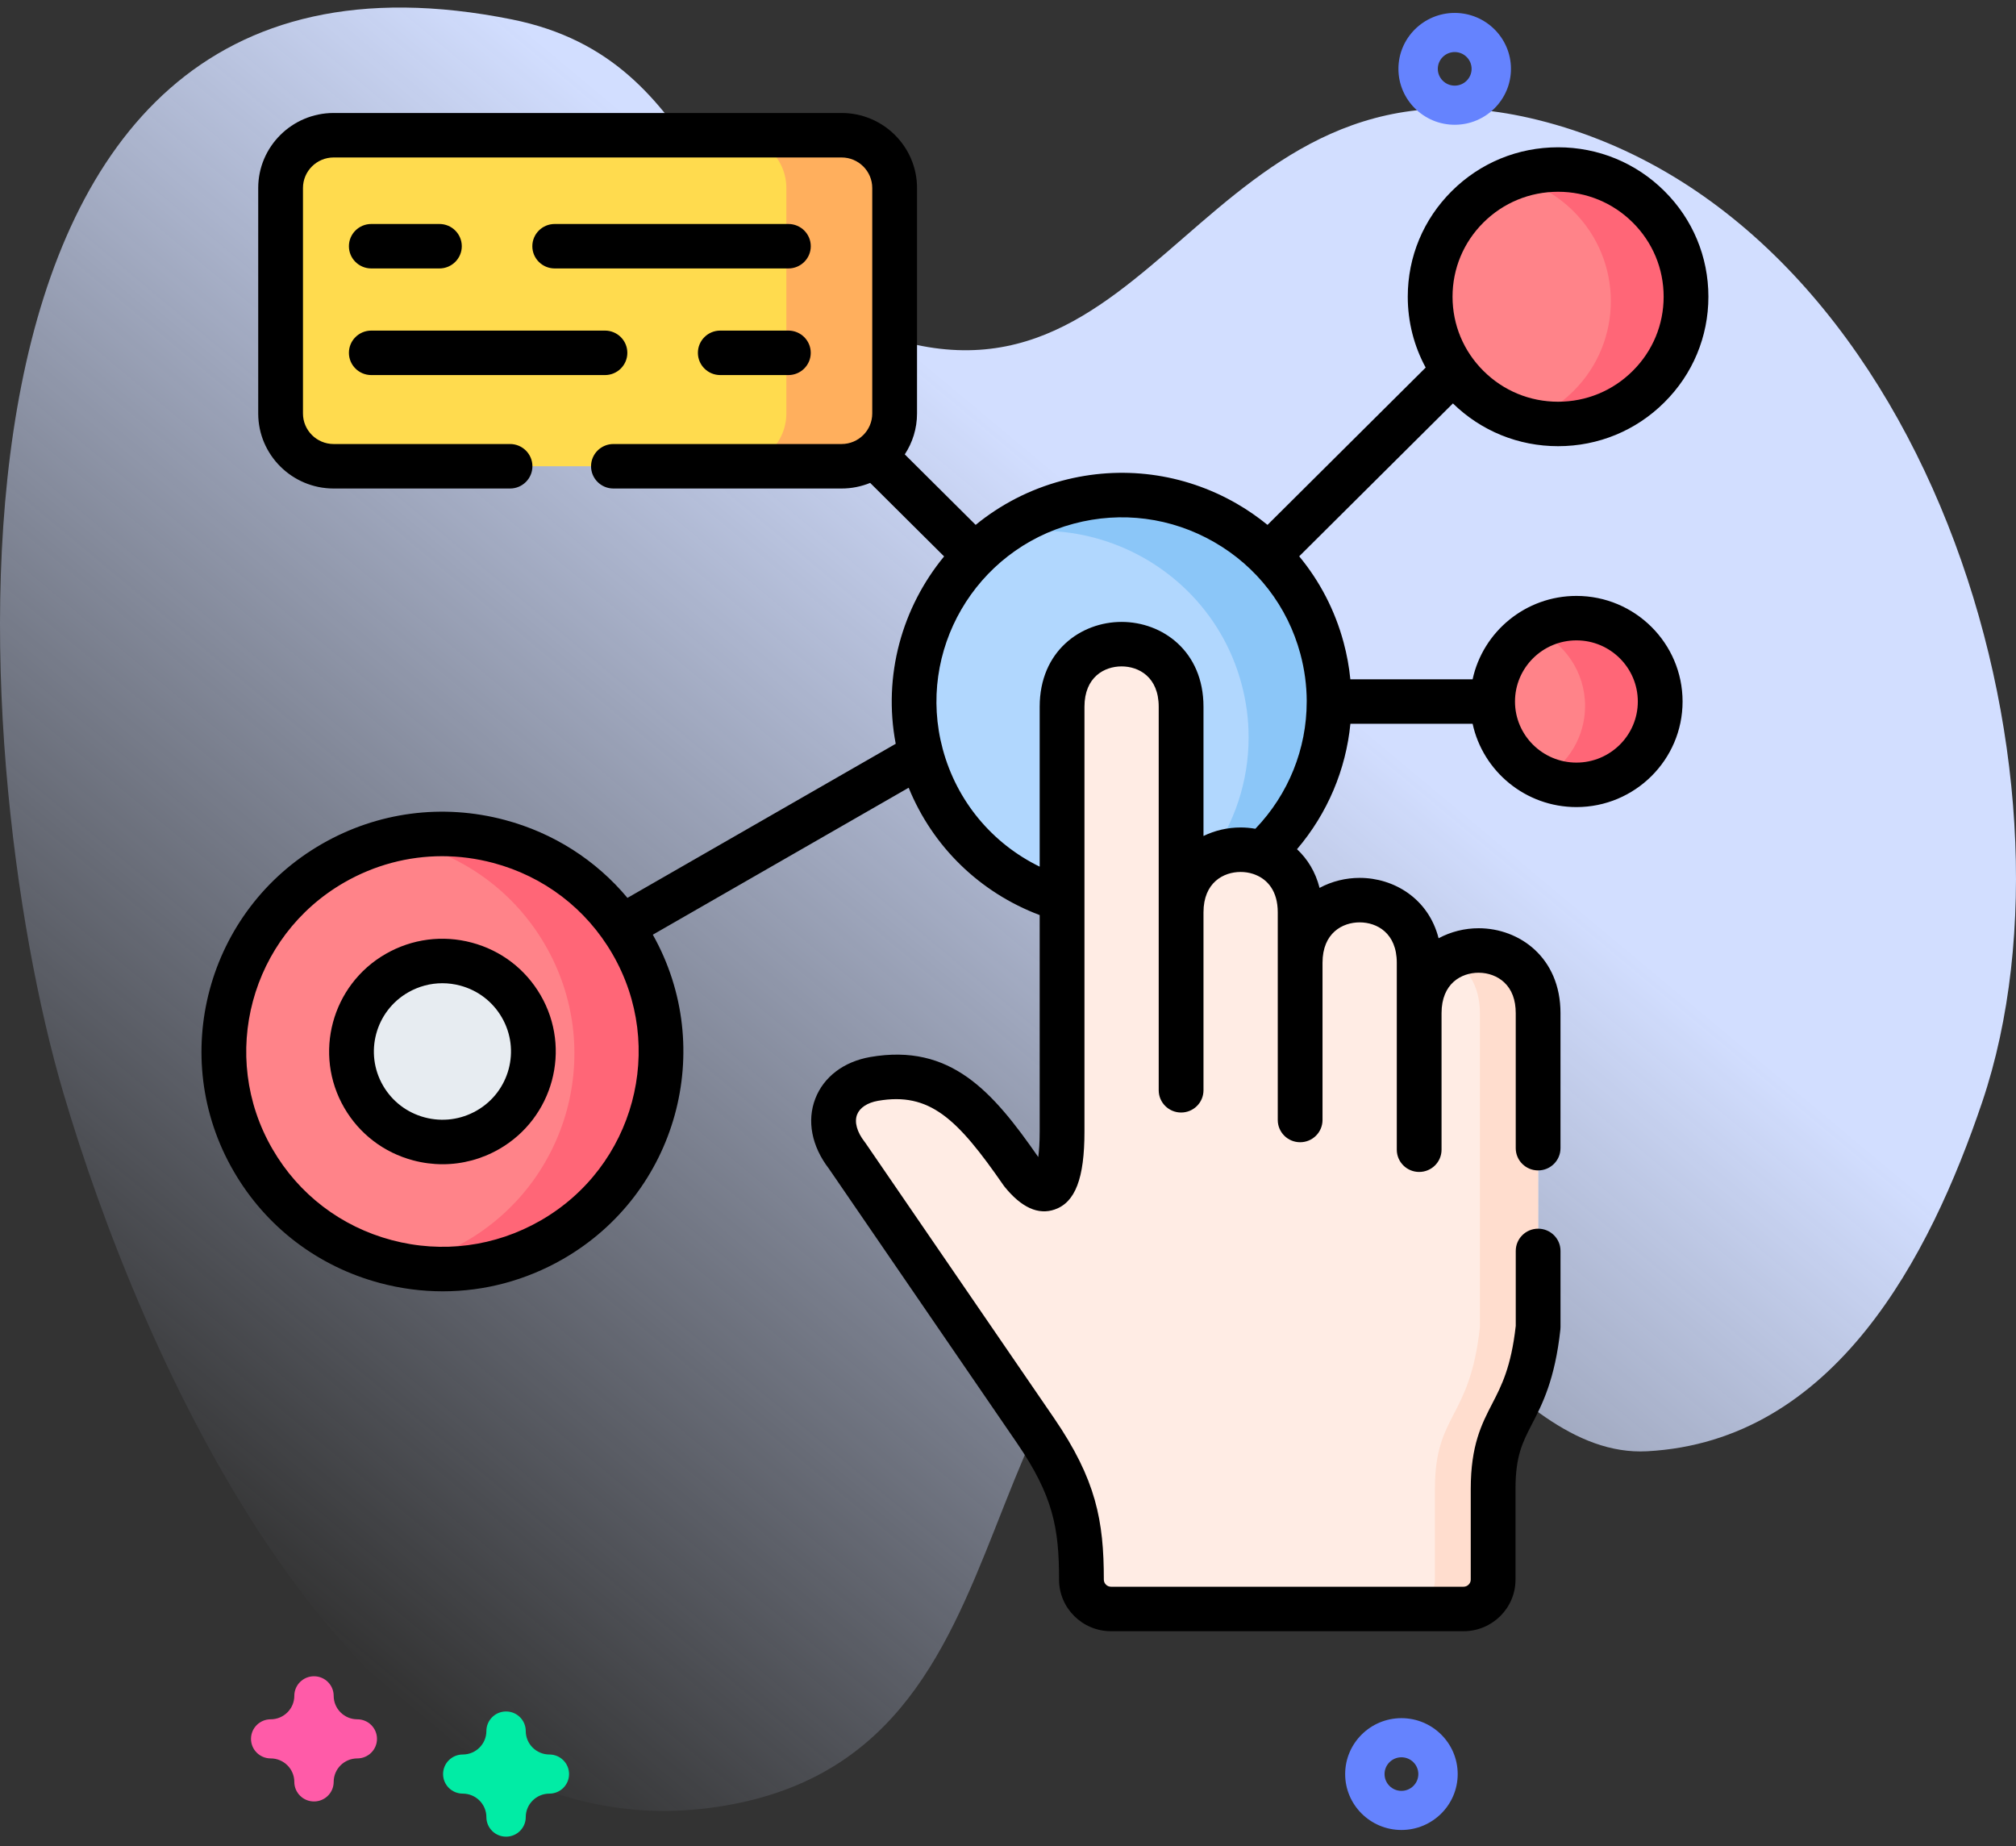 <svg width="95" height="87" viewBox="0 0 95 87" fill="none" xmlns="http://www.w3.org/2000/svg">
<rect x="0" y="0" width="95" height="87" fill="#333333" stroke="none"/>
<g clip-path="url(#clip0)">
<path d="M2.982 51.485C6.457 63.284 16.473 87.353 33.398 85.193C50.373 83.026 43.744 61.278 59.283 58.297C66.124 56.985 70.76 68.748 77.616 68.382C86.446 67.91 90.94 59.226 93.408 51.926C98.639 36.446 90.805 10.197 72.467 5.651C56.465 1.684 54.593 21.11 40.679 15.467C32.858 12.296 33.639 2.825 24.115 0.914C-4.7 -4.867 -1.641 35.785 2.982 51.485Z" fill="url(#paint0_linear)"/>
<path d="M23.848 86.542C23.335 86.542 22.92 86.13 22.92 85.621C22.92 85.011 22.421 84.514 21.807 84.514C21.294 84.514 20.879 84.102 20.879 83.593C20.879 83.084 21.294 82.671 21.807 82.671C22.421 82.671 22.92 82.175 22.92 81.565C22.92 81.056 23.335 80.643 23.848 80.643C24.36 80.643 24.775 81.056 24.775 81.565C24.775 82.175 25.275 82.671 25.889 82.671C26.401 82.671 26.816 83.084 26.816 83.593C26.816 84.102 26.401 84.514 25.889 84.514C25.275 84.514 24.775 85.011 24.775 85.621C24.775 86.13 24.36 86.542 23.848 86.542Z" fill="#01ECA5"/>
<path d="M14.796 84.883C14.284 84.883 13.869 84.471 13.869 83.961C13.869 83.351 13.369 82.855 12.755 82.855C12.243 82.855 11.828 82.443 11.828 81.933C11.828 81.424 12.243 81.012 12.755 81.012C13.369 81.012 13.869 80.516 13.869 79.906C13.869 79.397 14.284 78.984 14.796 78.984C15.309 78.984 15.724 79.397 15.724 79.906C15.724 80.516 16.223 81.012 16.837 81.012C17.35 81.012 17.765 81.424 17.765 81.933C17.765 82.443 17.35 82.855 16.837 82.855C16.223 82.855 15.724 83.351 15.724 83.961C15.724 84.471 15.309 84.883 14.796 84.883Z" fill="#FF5BA8"/>
<path d="M68.55 5.879C67.088 5.879 65.898 4.697 65.898 3.244C65.898 1.791 67.088 0.609 68.55 0.609C70.012 0.609 71.201 1.791 71.201 3.244C71.201 4.697 70.012 5.879 68.55 5.879ZM68.55 2.453C68.111 2.453 67.754 2.808 67.754 3.244C67.754 3.68 68.111 4.035 68.55 4.035C68.989 4.035 69.346 3.68 69.346 3.244C69.346 2.808 68.989 2.453 68.55 2.453Z" fill="#6583FE"/>
<path d="M66.04 86.227C64.578 86.227 63.388 85.046 63.388 83.593C63.388 82.14 64.578 80.958 66.04 80.958C67.502 80.958 68.691 82.14 68.691 83.593C68.691 85.046 67.502 86.227 66.04 86.227ZM66.04 82.802C65.601 82.802 65.244 83.156 65.244 83.593C65.244 84.029 65.601 84.384 66.04 84.384C66.479 84.384 66.836 84.029 66.836 83.593C66.836 83.156 66.479 82.802 66.04 82.802Z" fill="#6583FE"/>
<path fill-rule="evenodd" clip-rule="evenodd" d="M42.158 8.858C42.158 7.49 41.034 6.372 39.658 6.372H15.722C14.347 6.372 13.223 7.49 13.223 8.858V19.484C13.223 20.852 14.347 21.97 15.722 21.97H39.658C41.034 21.97 42.158 20.852 42.158 19.484V8.858H42.158Z" fill="#FFDB4E"/>
<path fill-rule="evenodd" clip-rule="evenodd" d="M62.295 30.538C61.837 28.825 60.943 27.346 59.767 26.177C57.375 23.806 53.815 22.731 50.323 23.663C48.601 24.119 47.109 25.007 45.937 26.177C43.553 28.556 42.473 32.096 43.406 35.57C44.319 38.948 46.91 41.434 50.048 42.37C52.408 43.147 56.092 45.101 59.468 40.217C61.458 38.393 62.634 35.8 62.63 33.056C62.63 32.223 62.522 31.379 62.295 30.538Z" fill="#B1D7FE"/>
<path fill-rule="evenodd" clip-rule="evenodd" d="M29.771 44.423C26.929 39.523 20.626 37.841 15.698 40.672C10.771 43.503 9.081 49.768 11.927 54.668C14.769 59.573 21.073 61.25 26 58.419C30.928 55.592 32.618 49.324 29.771 44.423Z" fill="#FF8389"/>
<path fill-rule="evenodd" clip-rule="evenodd" d="M24.561 47.417C23.377 45.375 20.758 44.677 18.705 45.854C16.655 47.032 15.954 49.641 17.138 51.679C18.322 53.717 20.941 54.414 22.994 53.237C25.044 52.059 25.745 49.455 24.561 47.417Z" fill="#E7ECF1"/>
<path fill-rule="evenodd" clip-rule="evenodd" d="M61.267 45.363V42.988C61.267 41.505 60.465 40.577 59.469 40.216C57.83 39.617 55.657 40.541 55.657 42.988V33.301C55.657 29.368 50.048 29.368 50.048 33.301V42.369V53.324C50.048 55.441 49.598 57.039 48.158 55.259C45.938 52.047 44.307 50.299 41.19 50.838C39.36 51.159 38.662 52.848 39.914 54.45L48.796 67.407C50.698 70.186 50.961 71.955 50.961 74.433C50.961 75.19 51.587 75.813 52.352 75.813H68.969C69.734 75.813 70.36 75.19 70.36 74.433V71.737V70.159C70.36 66.575 72.007 66.912 72.481 62.53C72.481 57.598 72.481 52.67 72.481 47.737C72.481 43.804 66.876 43.8 66.876 47.737V45.362C66.876 41.429 61.267 41.429 61.267 45.363Z" fill="#FFECE4"/>
<path fill-rule="evenodd" clip-rule="evenodd" d="M42.158 8.858C42.158 7.49 41.034 6.372 39.659 6.372H34.556C35.931 6.372 37.055 7.49 37.055 8.858V11.602V16.625V19.484C37.055 20.852 35.931 21.97 34.556 21.97H39.659C41.034 21.97 42.158 20.852 42.158 19.484V8.858Z" fill="#FFAF5D"/>
<path fill-rule="evenodd" clip-rule="evenodd" d="M62.295 30.538C61.836 28.825 60.943 27.346 59.767 26.177C57.375 23.806 53.815 22.731 50.323 23.663C49.107 23.984 48.011 24.524 47.058 25.221C50.379 24.524 53.708 25.61 55.976 27.862C57.152 29.028 58.045 30.511 58.503 32.219C58.731 33.064 58.838 33.908 58.838 34.737C58.842 36.815 58.169 38.805 56.98 40.439C57.722 39.995 58.659 39.919 59.468 40.217C61.458 38.393 62.634 35.8 62.63 33.056C62.63 32.223 62.522 31.379 62.295 30.538Z" fill="#8BC6F8"/>
<path fill-rule="evenodd" clip-rule="evenodd" d="M72.481 47.737C72.481 45.105 69.969 44.232 68.307 45.124C69.128 45.565 69.738 46.437 69.738 47.737V62.53C69.264 66.912 67.617 66.575 67.617 70.159V71.737V74.433C67.617 75.19 66.992 75.813 66.226 75.813H68.969C69.734 75.813 70.36 75.19 70.36 74.433V71.737V70.159C70.36 66.575 72.007 66.912 72.481 62.53C72.481 59.719 72.481 56.908 72.481 54.101V53.205V47.737H72.481Z" fill="#FFDDCE"/>
<path fill-rule="evenodd" clip-rule="evenodd" d="M78.234 33.056C78.234 30.887 76.468 29.127 74.287 29.127C72.106 29.127 70.336 30.887 70.336 33.056C70.336 35.224 72.106 36.981 74.287 36.981C76.468 36.981 78.234 35.224 78.234 33.056Z" fill="#FF8389"/>
<path fill-rule="evenodd" clip-rule="evenodd" d="M77.684 9.742C75.332 7.403 71.512 7.403 69.16 9.742C66.804 12.082 66.804 15.88 69.16 18.219C71.512 20.562 75.332 20.562 77.684 18.219C80.04 15.88 80.04 12.082 77.684 9.742Z" fill="#FF8389"/>
<path fill-rule="evenodd" clip-rule="evenodd" d="M77.684 18.219C80.04 15.88 80.04 12.082 77.684 9.742C75.962 8.029 73.45 7.569 71.309 8.366C72.346 8.616 73.33 9.144 74.144 9.952C76.496 12.292 76.496 16.09 74.144 18.429C73.514 19.056 72.776 19.515 71.995 19.805C73.972 20.285 76.141 19.753 77.684 18.219Z" fill="#FF6677"/>
<path fill-rule="evenodd" clip-rule="evenodd" d="M78.234 33.056C78.234 30.887 76.468 29.127 74.287 29.127C73.566 29.127 72.888 29.321 72.306 29.658C73.709 30.256 74.694 31.648 74.694 33.266C74.694 34.713 73.9 35.982 72.724 36.66C73.203 36.866 73.729 36.981 74.287 36.981C76.468 36.981 78.234 35.224 78.234 33.056Z" fill="#FF6677"/>
<path fill-rule="evenodd" clip-rule="evenodd" d="M25.685 44.518C28.532 49.418 26.841 55.687 21.914 58.514C20.997 59.041 20.028 59.414 19.047 59.636C21.356 60.044 23.811 59.676 26 58.419C30.928 55.592 32.618 49.323 29.771 44.423C27.459 40.434 22.855 38.578 18.565 39.55C21.451 40.061 24.102 41.79 25.685 44.518Z" fill="#FF6677"/>
<path d="M37.151 10.554H26.14C25.557 10.554 25.085 11.023 25.085 11.602C25.085 12.18 25.557 12.649 26.14 12.649H37.151C37.734 12.649 38.206 12.18 38.206 11.602C38.206 11.023 37.734 10.554 37.151 10.554Z" fill="black"/>
<path d="M17.497 12.649H20.706C21.288 12.649 21.761 12.18 21.761 11.602C21.761 11.023 21.288 10.554 20.706 10.554H17.497C16.914 10.554 16.442 11.023 16.442 11.602C16.442 12.18 16.914 12.649 17.497 12.649Z" fill="black"/>
<path d="M17.497 17.673H28.508C29.09 17.673 29.562 17.204 29.562 16.625C29.562 16.046 29.09 15.577 28.508 15.577H17.497C16.914 15.577 16.442 16.046 16.442 16.625C16.442 17.204 16.914 17.673 17.497 17.673Z" fill="black"/>
<path d="M37.151 15.577H33.941C33.359 15.577 32.887 16.046 32.887 16.625C32.887 17.204 33.359 17.673 33.941 17.673H37.151C37.733 17.673 38.205 17.204 38.205 16.625C38.205 16.046 37.733 15.577 37.151 15.577Z" fill="black"/>
<path d="M74.287 28.079C71.889 28.079 69.88 29.765 69.394 32.008H63.633C63.575 31.426 63.47 30.844 63.314 30.267C62.908 28.758 62.191 27.384 61.222 26.213L68.466 19.009C69.796 20.308 71.553 21.024 73.422 21.024C75.315 21.024 77.094 20.291 78.429 18.96C79.768 17.631 80.505 15.862 80.505 13.981C80.505 12.099 79.768 10.33 78.43 9.002C77.093 7.672 75.314 6.94 73.422 6.94C71.529 6.94 69.751 7.672 68.414 9.002C67.076 10.331 66.338 12.099 66.338 13.981C66.338 15.166 66.632 16.307 67.183 17.321C67.176 17.327 67.169 17.333 67.162 17.34L59.729 24.732C59.273 24.361 58.785 24.022 58.264 23.723C55.759 22.287 52.842 21.906 50.05 22.65C48.509 23.06 47.134 23.784 45.976 24.732L42.636 21.41C43 20.856 43.213 20.194 43.213 19.484V8.858C43.213 6.909 41.618 5.324 39.659 5.324H15.722C13.763 5.324 12.168 6.909 12.168 8.858V19.484C12.168 21.432 13.763 23.018 15.722 23.018H24.035C24.617 23.018 25.089 22.548 25.089 21.97C25.089 21.391 24.617 20.922 24.035 20.922H15.722C14.926 20.922 14.277 20.277 14.277 19.484V8.858C14.277 8.065 14.926 7.42 15.722 7.42H39.659C40.455 7.42 41.103 8.065 41.103 8.858V19.484C41.103 20.277 40.455 20.922 39.659 20.922H28.906C28.324 20.922 27.852 21.391 27.852 21.97C27.852 22.548 28.324 23.018 28.906 23.018H39.659C40.135 23.018 40.589 22.923 41.005 22.754L44.489 26.218C42.514 28.616 41.597 31.825 42.209 35.047L29.57 42.306C29.57 42.307 29.569 42.308 29.568 42.308C28.08 40.527 26.082 39.246 23.787 38.635C20.857 37.855 17.797 38.256 15.171 39.765C9.747 42.881 7.882 49.801 11.013 55.191C12.528 57.806 14.977 59.675 17.908 60.456C18.886 60.717 19.879 60.846 20.865 60.846C22.834 60.846 24.777 60.332 26.528 59.326C31.905 56.24 33.782 49.414 30.763 44.042L42.819 37.117C43.948 39.888 46.164 42.05 48.993 43.118V52.769V53.324C48.993 53.852 48.964 54.24 48.926 54.519C46.78 51.432 44.804 49.15 41.006 49.806C39.761 50.025 38.819 50.738 38.421 51.764C38.015 52.81 38.248 54.011 39.059 55.065L47.924 67.997C49.62 70.475 49.906 71.986 49.906 74.433C49.906 75.772 51.004 76.861 52.352 76.861H68.969C70.318 76.861 71.415 75.772 71.415 74.433V70.159C71.415 68.605 71.742 67.973 72.193 67.099C72.675 66.167 73.274 65.008 73.53 62.643C73.534 62.605 73.536 62.568 73.536 62.531V58.942C73.536 58.364 73.064 57.895 72.481 57.895C71.899 57.895 71.427 58.364 71.427 58.942V62.474C71.21 64.413 70.756 65.292 70.317 66.141C69.82 67.103 69.306 68.098 69.306 70.159V74.433C69.306 74.613 69.151 74.765 68.969 74.765H52.352C52.17 74.765 52.016 74.613 52.016 74.433C52.016 71.658 51.653 69.718 49.668 66.817L40.786 53.86C40.773 53.842 40.76 53.825 40.747 53.807C40.382 53.341 40.252 52.871 40.389 52.518C40.515 52.194 40.873 51.958 41.37 51.87C43.805 51.449 45.109 52.7 47.289 55.852C47.304 55.874 47.32 55.895 47.336 55.915C48.132 56.899 48.928 57.261 49.702 56.99C50.671 56.652 51.103 55.521 51.103 53.324V52.769V33.302C51.103 31.898 52.045 31.4 52.852 31.4C53.66 31.4 54.602 31.898 54.602 33.302V51.373C54.602 51.952 55.075 52.421 55.657 52.421C56.24 52.421 56.712 51.952 56.712 51.373V42.988C56.712 41.584 57.654 41.086 58.462 41.086C58.656 41.086 58.858 41.115 59.053 41.179C59.085 41.193 59.117 41.204 59.15 41.215C59.724 41.439 60.212 41.978 60.212 42.988V52.773C60.212 53.352 60.684 53.821 61.266 53.821C61.849 53.821 62.321 53.352 62.321 52.773V45.363C62.321 43.959 63.264 43.461 64.071 43.461C64.878 43.461 65.821 43.959 65.821 45.363V54.173C65.821 54.751 66.293 55.221 66.875 55.221C67.458 55.221 67.93 54.751 67.93 54.173V47.738C67.93 46.333 68.871 45.834 69.677 45.834C70.135 45.834 70.574 45.999 70.881 46.287C71.243 46.625 71.426 47.113 71.426 47.737V54.101C71.426 54.68 71.898 55.149 72.481 55.149C73.063 55.149 73.535 54.68 73.535 54.101V47.737C73.535 45.112 71.594 43.738 69.677 43.738C69.025 43.738 68.371 43.898 67.791 44.21C67.315 42.338 65.685 41.365 64.071 41.365C63.418 41.365 62.763 41.524 62.182 41.837C61.99 41.081 61.611 40.472 61.119 40.014C62.558 38.324 63.424 36.261 63.635 34.103H69.394C69.88 36.344 71.888 38.029 74.287 38.029C77.044 38.029 79.288 35.798 79.288 33.056C79.288 30.311 77.045 28.079 74.287 28.079ZM69.906 10.483C69.906 10.483 69.906 10.483 69.906 10.483C70.845 9.55 72.093 9.036 73.422 9.036C74.751 9.036 75.999 9.55 76.938 10.483C77.878 11.417 78.396 12.659 78.396 13.981C78.396 15.302 77.878 16.545 76.937 17.479C75.999 18.414 74.75 18.929 73.422 18.929C72.094 18.929 70.845 18.414 69.906 17.478C68.966 16.545 68.448 15.303 68.448 13.981C68.448 12.659 68.966 11.417 69.906 10.483ZM25.473 57.511C25.473 57.512 25.472 57.512 25.472 57.512C23.332 58.741 20.84 59.068 18.454 58.432C16.068 57.796 14.075 56.274 12.841 54.144C10.29 49.754 11.809 44.117 16.226 41.579C17.651 40.761 19.232 40.343 20.835 40.343C21.637 40.343 22.445 40.448 23.241 40.66C25.628 41.295 27.623 42.818 28.858 44.947C31.41 49.34 29.891 54.977 25.473 57.511ZM61.576 33.072C61.574 35.277 60.725 37.418 59.157 39.051C58.927 39.011 58.694 38.99 58.462 38.99C57.861 38.99 57.257 39.125 56.712 39.391V33.302C56.712 30.677 54.77 29.304 52.853 29.304C50.935 29.304 48.993 30.677 48.993 33.302V40.836C46.753 39.743 45.088 37.753 44.425 35.299C43.181 30.676 45.95 25.911 50.597 24.675C52.844 24.075 55.193 24.382 57.209 25.539C59.229 26.697 60.674 28.569 61.277 30.809C61.475 31.545 61.574 32.291 61.577 33.03C61.577 33.039 61.575 33.047 61.575 33.056C61.575 33.061 61.576 33.066 61.576 33.072ZM74.287 35.933C72.69 35.933 71.391 34.642 71.391 33.056C71.391 31.467 72.69 30.174 74.287 30.174C75.882 30.174 77.179 31.467 77.179 33.056C77.179 34.642 75.882 35.933 74.287 35.933Z" fill="black"/>
<path d="M22.232 44.416C20.854 44.049 19.415 44.237 18.176 44.947C15.627 46.412 14.751 49.667 16.224 52.202C16.938 53.431 18.089 54.309 19.467 54.675C19.927 54.798 20.393 54.858 20.857 54.858C21.783 54.858 22.697 54.617 23.521 54.144C23.521 54.144 23.522 54.144 23.522 54.144C26.071 52.679 26.947 49.426 25.475 46.893C24.761 45.663 23.61 44.783 22.232 44.416ZM22.466 52.329C21.717 52.759 20.846 52.873 20.013 52.651C19.18 52.429 18.483 51.898 18.051 51.154C17.159 49.619 17.689 47.648 19.232 46.761C19.731 46.475 20.284 46.329 20.844 46.329C21.125 46.329 21.407 46.366 21.685 46.44C22.518 46.662 23.215 47.194 23.647 47.94C24.538 49.474 24.009 51.443 22.466 52.329Z" fill="black"/>
</g>
<defs>
<linearGradient id="paint0_linear" x1="12.723" y1="75.023" x2="72.833" y2="2.922" gradientUnits="userSpaceOnUse">
<stop stop-color="#D2DEFF" stop-opacity="0"/>
<stop offset="0.685" stop-color="#D2DEFF"/>
</linearGradient>
<clipPath id="clip0">
<rect width="95" height="87" fill="white"/>
</clipPath>
</defs>
</svg>
